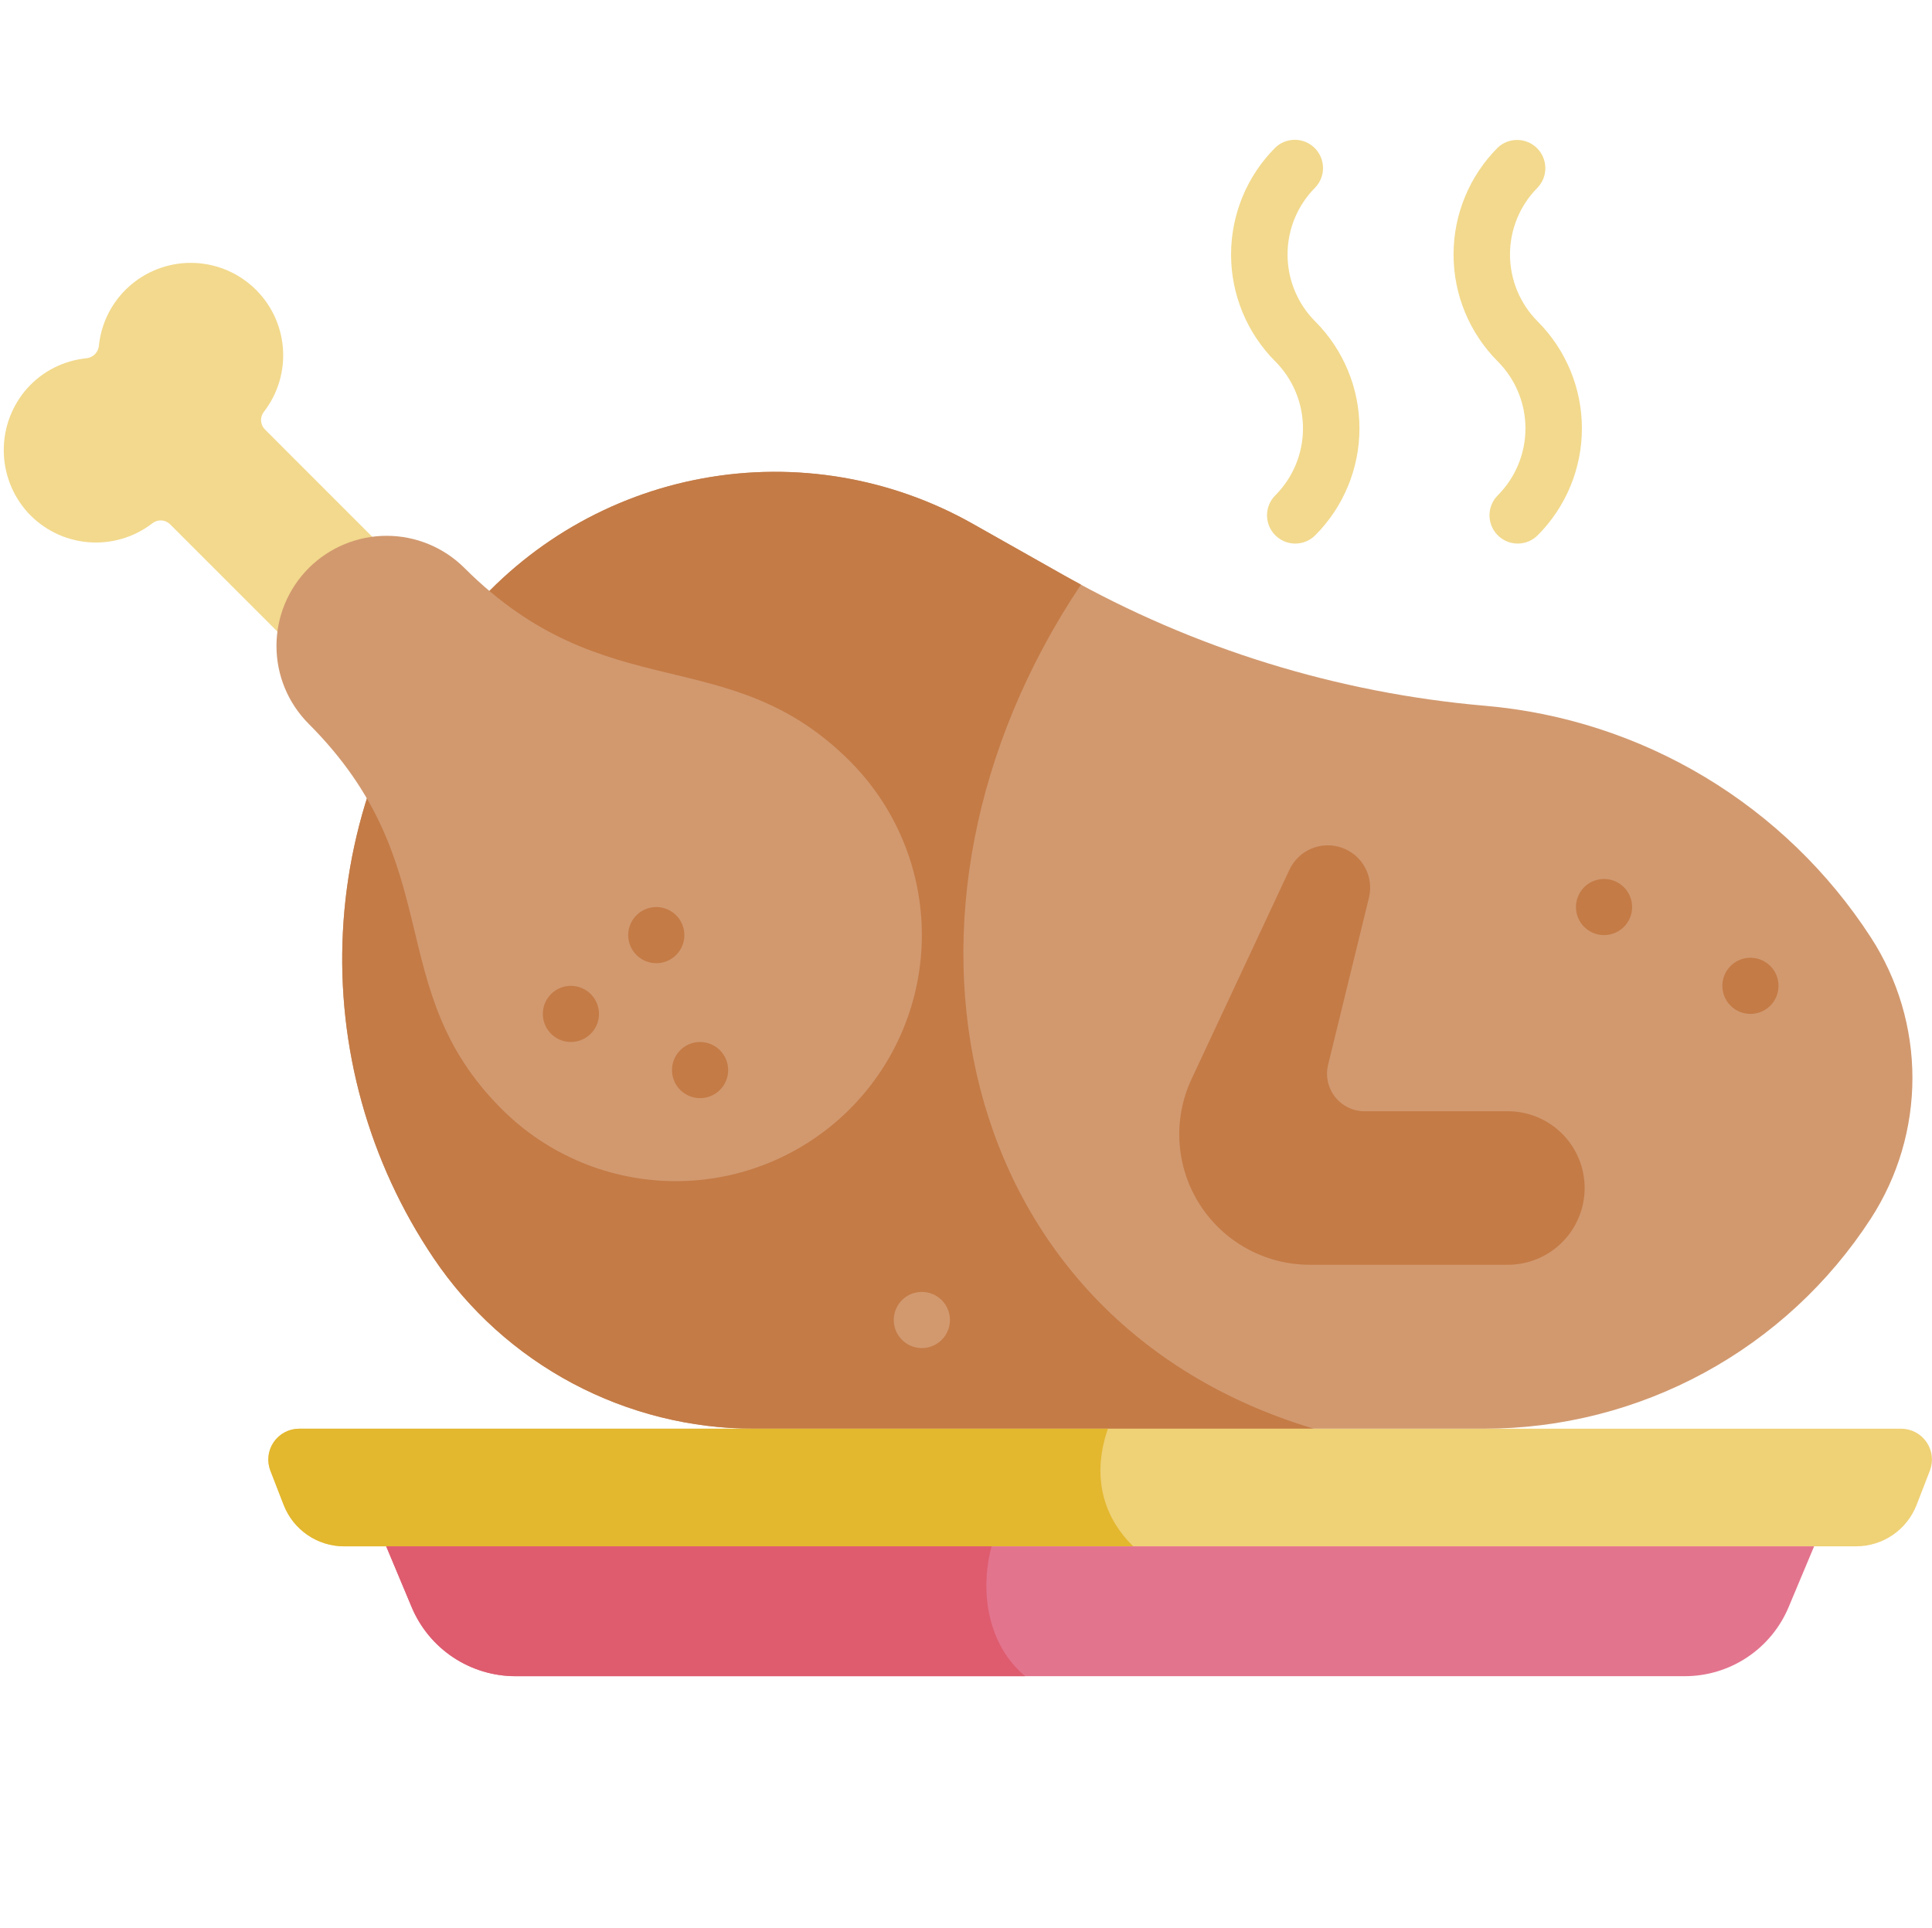 <svg width="513" height="512" viewBox="0 0 513 512" fill="none" xmlns="http://www.w3.org/2000/svg">
<path d="M200.282 379.389H394.082C414.491 379.39 434.576 374.286 452.509 364.542C470.441 354.797 485.652 340.722 496.755 323.598C503.966 312.475 507.803 299.503 507.801 286.247C507.8 272.991 503.961 260.019 496.747 248.898C485.486 231.536 470.41 216.973 452.668 206.319C434.926 195.665 414.986 189.202 394.368 187.421C355.088 184.025 316.995 172.237 282.661 152.855L258.261 139.078C236.531 126.809 211.189 122.544 186.64 127.024C162.091 131.504 139.888 144.445 123.892 163.598C104.152 187.236 92.626 216.648 91.05 247.405C89.475 278.162 97.936 308.598 115.158 334.129C124.558 348.065 137.236 359.479 152.078 367.371C166.92 375.262 183.473 379.389 200.282 379.389Z" fill="#D2996F"/>
<path d="M348.86 379.389C252.989 350.698 229.071 241.869 287.032 155.237C285.571 154.448 284.11 153.667 282.665 152.85L258.265 139.073C236.534 126.804 211.19 122.539 186.64 127.02C162.091 131.5 139.888 144.443 123.892 163.598C104.152 187.237 92.626 216.649 91.051 247.405C89.476 278.162 97.936 308.597 115.158 334.129C124.559 348.064 137.237 359.478 152.079 367.369C166.921 375.26 183.473 379.387 200.283 379.387H348.86V379.389Z" fill="#C47B46"/>
<path d="M26.259 91.834C26.863 85.788 29.701 80.184 34.216 76.119C38.765 72.016 44.684 69.763 50.809 69.802C56.934 69.842 62.824 72.17 67.32 76.33C71.816 80.49 74.594 86.181 75.108 92.285C75.622 98.389 73.835 104.465 70.097 109.318C69.552 109.993 69.274 110.845 69.316 111.711C69.358 112.578 69.716 113.399 70.324 114.018L120.57 164.268L95.394 189.448L45.142 139.198C44.522 138.592 43.701 138.235 42.835 138.193C41.969 138.151 41.118 138.428 40.442 138.971C35.562 142.727 29.449 144.511 23.315 143.969C17.181 143.427 11.475 140.598 7.329 136.045C3.267 131.523 1.013 125.663 0.998 119.584C0.983 113.505 3.208 107.634 7.247 103.092C11.311 98.574 16.915 95.737 22.962 95.135C23.807 95.047 24.596 94.671 25.197 94.07C25.797 93.468 26.172 92.679 26.259 91.834Z" fill="#F2D98D"/>
<path d="M123.259 150.76C117.765 145.314 110.337 142.266 102.601 142.283C94.864 142.3 87.45 145.381 81.979 150.851C76.509 156.322 73.428 163.736 73.411 171.472C73.394 179.209 76.442 186.637 81.888 192.131C119.646 229.893 101.001 262.291 133.22 294.51C139.289 300.578 146.493 305.392 154.421 308.676C162.35 311.96 170.847 313.65 179.429 313.65C188.011 313.65 196.509 311.96 204.437 308.676C212.366 305.392 219.57 300.578 225.638 294.51C231.707 288.442 236.52 281.238 239.804 273.309C243.088 265.381 244.779 256.883 244.779 248.301C244.779 239.719 243.088 231.222 239.804 223.293C236.52 215.364 231.707 208.16 225.638 202.092C193.415 169.873 161.017 188.521 123.259 150.76Z" fill="#D2996F"/>
<path d="M400.385 335.853H347.768C341.939 335.853 336.206 334.383 331.097 331.578C325.988 328.774 321.669 324.726 318.54 319.809C315.412 314.892 313.574 309.265 313.198 303.449C312.822 297.633 313.919 291.816 316.389 286.537L342.377 230.955C343.559 228.426 345.639 226.427 348.213 225.346C350.787 224.266 353.671 224.181 356.304 225.109C358.937 226.036 361.131 227.909 362.46 230.365C363.789 232.82 364.157 235.681 363.494 238.393L352.65 282.748C352.29 284.216 352.269 285.746 352.588 287.222C352.907 288.699 353.558 290.084 354.491 291.273C355.423 292.462 356.614 293.423 357.973 294.084C359.331 294.744 360.823 295.088 362.334 295.088H400.385C405.79 295.088 410.975 297.235 414.797 301.058C418.62 304.88 420.768 310.065 420.768 315.471C420.768 320.877 418.62 326.061 414.797 329.884C410.975 333.706 405.79 335.854 400.385 335.854V335.853Z" fill="#C47B46"/>
<path d="M492.845 410.623H91.392C87.917 410.624 84.523 409.574 81.656 407.61C78.789 405.647 76.582 402.863 75.326 399.623L71.797 390.541C71.316 389.3 71.144 387.96 71.297 386.638C71.451 385.315 71.924 384.05 72.676 382.952C73.428 381.854 74.437 380.955 75.614 380.334C76.792 379.713 78.103 379.389 79.434 379.389H504.797C506.128 379.389 507.439 379.713 508.617 380.334C509.795 380.955 510.803 381.854 511.555 382.952C512.307 384.05 512.78 385.315 512.934 386.638C513.087 387.96 512.915 389.3 512.434 390.541L508.911 399.623C507.655 402.863 505.448 405.647 502.581 407.61C499.714 409.574 496.32 410.624 492.845 410.623Z" fill="#EFD176"/>
<path d="M294.177 379.389H79.438C78.107 379.388 76.795 379.712 75.617 380.333C74.439 380.953 73.43 381.852 72.677 382.95C71.924 384.049 71.451 385.314 71.298 386.637C71.144 387.959 71.316 389.299 71.797 390.541L75.32 399.623C76.577 402.862 78.784 405.646 81.651 407.609C84.518 409.572 87.911 410.623 91.386 410.623H300.897C294.052 403.959 289.325 393.475 294.177 379.389Z" fill="#E3B72E"/>
<path d="M481.697 410.623H102.544L109.306 426.764C111.585 432.199 115.418 436.84 120.325 440.103C125.232 443.367 130.995 445.108 136.888 445.108H447.352C453.245 445.108 459.006 443.367 463.913 440.104C468.82 436.84 472.652 432.199 474.93 426.764L481.697 410.623Z" fill="#E3748E"/>
<path d="M102.544 410.623L109.306 426.764C111.585 432.199 115.418 436.84 120.325 440.103C125.232 443.367 130.995 445.108 136.888 445.108H272.212C262.212 436.749 260.091 422.569 263.298 410.628H102.544V410.623Z" fill="#DE5C6E"/>
<path d="M343.927 144.342C342.444 144.341 340.996 143.9 339.763 143.076C338.531 142.252 337.571 141.081 337.004 139.711C336.437 138.342 336.288 136.835 336.577 135.381C336.866 133.927 337.579 132.591 338.627 131.542C343.336 126.822 345.98 120.426 345.98 113.759C345.98 107.092 343.336 100.696 338.627 95.976C331.108 88.441 326.885 78.231 326.885 67.585C326.885 56.941 331.108 46.73 338.627 39.195C340.044 37.844 341.933 37.102 343.891 37.125C345.849 37.149 347.719 37.937 349.104 39.321C350.488 40.706 351.276 42.576 351.3 44.534C351.324 46.491 350.581 48.381 349.231 49.798C344.522 54.518 341.878 60.914 341.878 67.581C341.878 74.248 344.522 80.644 349.231 85.364C356.75 92.899 360.973 103.109 360.973 113.755C360.973 124.4 356.75 134.61 349.231 142.145C348.535 142.843 347.708 143.396 346.798 143.773C345.888 144.15 344.912 144.344 343.927 144.342Z" fill="#F2D98D"/>
<path d="M402.997 144.342C401.515 144.341 400.066 143.9 398.834 143.076C397.602 142.252 396.641 141.081 396.074 139.711C395.507 138.342 395.359 136.835 395.648 135.381C395.936 133.927 396.65 132.591 397.697 131.542C402.406 126.822 405.05 120.426 405.05 113.759C405.05 107.092 402.406 100.696 397.697 95.976C390.18 88.44 385.958 78.23 385.958 67.585C385.958 56.941 390.18 46.731 397.697 39.195C399.117 37.861 401.001 37.131 402.95 37.162C404.899 37.192 406.759 37.98 408.137 39.358C409.515 40.737 410.302 42.597 410.332 44.546C410.362 46.494 409.632 48.378 408.297 49.798C403.588 54.518 400.944 60.913 400.944 67.581C400.944 74.248 403.588 80.644 408.297 85.364C415.816 92.899 420.039 103.109 420.039 113.754C420.039 124.399 415.816 134.61 408.297 142.145C407.602 142.842 406.776 143.395 405.866 143.772C404.957 144.15 403.982 144.343 402.997 144.342Z" fill="#F2D98D"/>
<path d="M159.048 269.24C159.048 270.715 158.61 272.157 157.791 273.383C156.972 274.609 155.807 275.565 154.444 276.13C153.082 276.694 151.583 276.842 150.136 276.554C148.689 276.266 147.361 275.556 146.318 274.513C145.275 273.47 144.565 272.142 144.277 270.695C143.989 269.248 144.137 267.749 144.701 266.387C145.266 265.024 146.222 263.859 147.448 263.04C148.674 262.221 150.116 261.783 151.591 261.783C153.568 261.784 155.465 262.57 156.863 263.968C158.261 265.366 159.047 267.263 159.048 269.24Z" fill="#C47B46"/>
<path d="M193.349 284.154C193.349 285.629 192.911 287.071 192.092 288.297C191.272 289.523 190.108 290.479 188.745 291.043C187.383 291.608 185.883 291.755 184.437 291.468C182.99 291.18 181.662 290.47 180.619 289.427C179.576 288.384 178.866 287.055 178.578 285.609C178.29 284.162 178.438 282.663 179.002 281.3C179.567 279.938 180.522 278.773 181.749 277.954C182.975 277.134 184.417 276.697 185.892 276.697C186.871 276.697 187.841 276.89 188.745 277.264C189.65 277.639 190.472 278.188 191.165 278.881C191.857 279.573 192.407 280.395 192.781 281.3C193.156 282.205 193.349 283.175 193.349 284.154Z" fill="#C47B46"/>
<path d="M181.72 248.318C181.72 249.793 181.282 251.235 180.463 252.461C179.644 253.687 178.479 254.643 177.116 255.207C175.754 255.772 174.254 255.92 172.808 255.632C171.361 255.344 170.033 254.634 168.99 253.591C167.947 252.548 167.237 251.219 166.949 249.773C166.661 248.326 166.809 246.827 167.373 245.464C167.938 244.102 168.893 242.937 170.12 242.118C171.346 241.298 172.788 240.861 174.263 240.861C175.242 240.861 176.212 241.054 177.116 241.428C178.021 241.803 178.843 242.352 179.536 243.045C180.228 243.737 180.778 244.559 181.152 245.464C181.527 246.369 181.72 247.339 181.72 248.318Z" fill="#C47B46"/>
<path d="M252.235 350.518C252.235 351.993 251.798 353.435 250.979 354.661C250.159 355.887 248.995 356.843 247.632 357.407C246.269 357.972 244.77 358.119 243.324 357.832C241.877 357.544 240.548 356.834 239.505 355.791C238.463 354.748 237.752 353.419 237.465 351.973C237.177 350.526 237.325 349.027 237.889 347.664C238.453 346.302 239.409 345.137 240.635 344.318C241.862 343.498 243.303 343.061 244.778 343.061C245.758 343.061 246.727 343.254 247.632 343.628C248.537 344.003 249.359 344.552 250.051 345.245C250.744 345.937 251.293 346.759 251.668 347.664C252.043 348.569 252.235 349.539 252.235 350.518Z" fill="#D2996F"/>
<path d="M433.372 240.861C433.372 242.336 432.935 243.778 432.115 245.004C431.296 246.23 430.131 247.186 428.769 247.75C427.406 248.315 425.907 248.462 424.46 248.175C423.014 247.887 421.685 247.177 420.642 246.134C419.599 245.091 418.889 243.762 418.601 242.316C418.314 240.869 418.461 239.37 419.026 238.007C419.59 236.645 420.546 235.48 421.772 234.661C422.998 233.841 424.44 233.404 425.915 233.404C427.893 233.405 429.789 234.19 431.187 235.589C432.586 236.987 433.371 238.883 433.372 240.861Z" fill="#C47B46"/>
<path d="M472.247 261.783C472.247 263.258 471.81 264.7 470.99 265.926C470.171 267.152 469.006 268.108 467.644 268.672C466.281 269.237 464.782 269.384 463.335 269.097C461.889 268.809 460.56 268.099 459.517 267.056C458.474 266.013 457.764 264.684 457.476 263.238C457.189 261.791 457.336 260.292 457.901 258.929C458.465 257.567 459.421 256.402 460.647 255.583C461.873 254.763 463.315 254.326 464.79 254.326C465.769 254.326 466.739 254.519 467.644 254.893C468.549 255.268 469.371 255.817 470.063 256.51C470.756 257.202 471.305 258.024 471.68 258.929C472.054 259.834 472.247 260.804 472.247 261.783Z" fill="#C47B46"/>
</svg>
